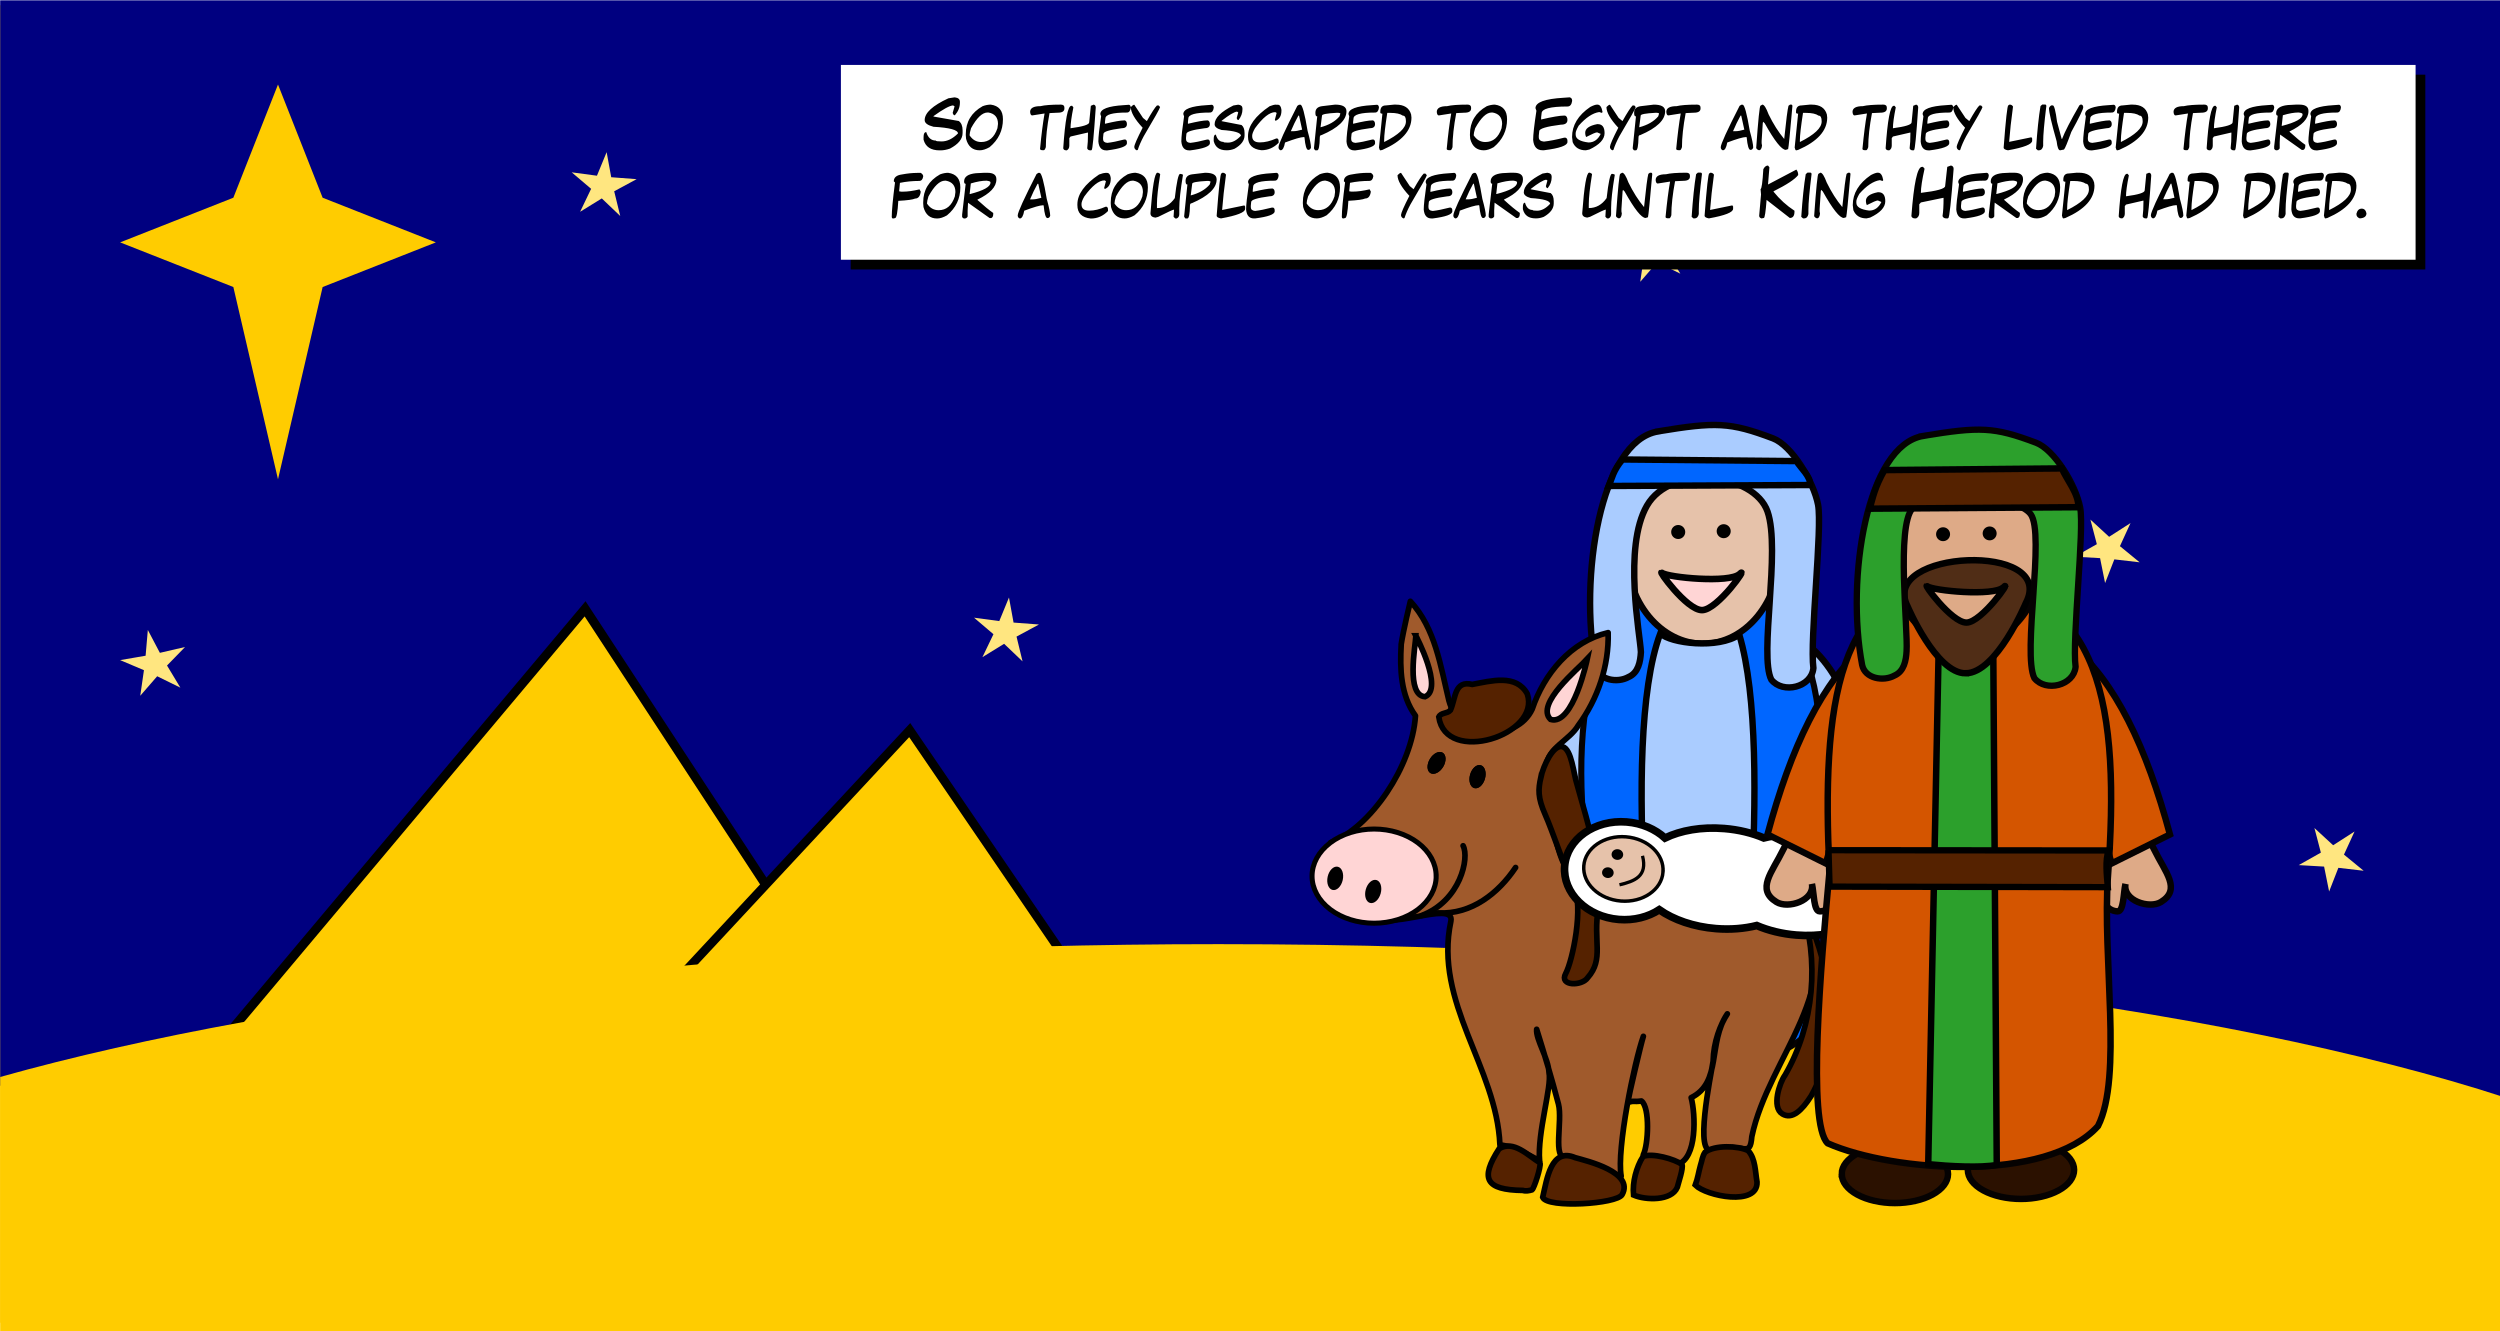 <svg width="1540" height="820" viewBox="0 0 1540 820" xmlns="http://www.w3.org/2000/svg" xmlns:xlink="http://www.w3.org/1999/xlink"><title>story35</title><defs><path id="b" d="M518 40h970v120H518z"/><filter x="-50%" y="-50%" width="200%" height="200%" filterUnits="objectBoundingBox" id="a"><feOffset dx="6" dy="6" in="SourceAlpha" result="shadowOffsetOuter1"/><feColorMatrix values="0 0 0 0 0 0 0 0 0 0 0 0 0 0 0 0 0 0 1 0" in="shadowOffsetOuter1"/></filter></defs><g fill="none" fill-rule="evenodd"><path fill="#FC0" d="M.108 3.214h1543.75v817.18H.108z"/><path d="M.11.214v668.65c177.777-38.848 447.908-63.683 750.486-63.683 327.915 0 617.803 29.12 793.237 73.7V.22H.11z" fill="navy"/><path stroke="#000" stroke-width="5.596" fill="#FC0" d="M586.927 721.05l-521.473 5.244L360.42 375.032z"/><path stroke="#000" stroke-width="5.448" fill="#FC0" d="M745.936 721.754L303.1 726.206l257.273-276.463z"/><path d="M750.606 581.596c-302.578 0-572.71 31.907-750.487 81.818L.11 814.797h1543.73V676.272c-175.433-57.264-465.32-94.676-793.236-94.676z" fill="#FC0"/><path fill="#FFE680" d="M382.067 133.063l-11.358-10.835-13.37 8.237 6.79-14.15-11.97-10.164 15.56 2.09 5.97-14.51 2.82 15.44 15.65 1.19-13.82 7.46M1456 536.39l-15.566-1.81-5.697 14.6-3.093-15.364-15.644-.907 13.654-7.69-3.97-15.16 11.53 10.61 13.19-8.47-6.527 14.24 12.123 9.93M96.823 416.57L86.388 428.6l2.28-15.763L74 406.63l15.696-2.704 1.37-15.867 7.42 14.09 15.514-3.6-11.11 11.41 8.22 13.64M1458.705 93.4l-7.184-14.162L1436 82.59l11.25-11.207-7.983-13.726 14.136 7.234 10.585-11.83-2.512 15.68 14.528 6.41-15.69 2.46-1.604 15.8m-876-.65l-15.567-1.8-5.7 14.6-3.093-15.36-15.64-.91 13.66-7.69-3.97-15.15 11.54 10.61 13.19-8.46-6.53 14.25 12.13 9.93m47.16 314.63l-11.36-10.83-13.362 8.24 6.795-14.15L600 380.49l15.558 2.09 5.97-14.52 2.82 15.442L640 384.69l-13.815 7.454M1318 346.382l-15.566-1.805-5.697 14.598-3.093-15.362-15.644-.907 13.654-7.69-3.97-15.157 11.53 10.61 13.19-8.47-6.527 14.24 12.123 9.93M1035.11 168.6l-14.287-7.04-10.435 12.033 2.28-15.762-14.668-6.2 15.696-2.7 1.37-15.86 7.42 14.09 15.514-3.6-11.11 11.41 8.22 13.64M903.705 467.4l-7.184-14.162L881 456.59l11.25-11.207-7.983-13.726 14.136 7.234 10.585-11.83-2.512 15.68 14.528 6.41-15.69 2.46-1.604 15.8"/><path fill="#FC0" d="M143.74 176.807L74 149.303l69.74-27.505 27.504-69.74 27.504 69.74 69.74 27.505-69.74 27.504-27.504 118.454"/><use fill="#000" filter="url(#a)" xlink:href="#b"/><use fill="#FFF" xlink:href="#b"/><path d="M587.773 60h.475c2.04.223 3.06 1.137 3.06 2.742v.545c0 2.742-1.02 5.297-3.06 7.664h-.475c-.316-.08-.627-.53-.93-1.37l1.177-4.09-.95-.56c-2.168.18-6.175 2.37-12.023 6.58v.28l15.557 2.75c1.57 1.14 2.355 3.06 2.355 5.75v1.64c0 3.68-2.59 6.88-7.77 9.6-2.04.73-4.01 1.09-5.89 1.09h-.48c-5.42 0-8.72-2.19-9.9-6.57V84.4c0-2.013.55-3.02 1.65-3.02 1.08 3.47 3.04 5.203 5.89 5.203 0 .365 1.17.546 3.53.546 3.49 0 6.86-1.64 10.12-4.92 0-2.17-5.03-3.54-15.09-4.12-3.61-.93-5.42-2.29-5.42-4.1 0-4.46 4.87-8.93 14.6-13.43l3.53-.55zm22.536 4.447c5 .692 7.5 3.686 7.5 8.983 0 6.937-2.74 12.68-8.23 17.226-2.26 1.29-4.29 1.934-6.07 1.934-4.35 0-7.15-2.344-8.4-7.03l-.18-2.18v-.74c0-7.57 3.45-13.312 10.37-17.226 1.73-.644 3.4-.967 4.99-.967zM597.26 83.38c1.804 2.74 4.19 4.112 7.154 4.112 4.77 0 8.102-2.83 10-8.49l.35-2.672c0-3.984-1.96-6.328-5.886-7.03h-.544c-3.247 0-6.64 3.233-10.18 9.702-.597 1.945-.895 3.404-.895 4.377zm56.127-18.95c1.523 0 2.285.632 2.285 1.898v.475c0 1.746-1.36 2.62-4.078 2.62l-5.08.245c-1.525 8.12-2.287 15.105-2.287 20.953-.41 1.27-.83 1.9-1.263 1.9h-.775c-.88 0-1.39-.24-1.53-.72.85-8.99 1.79-16.29 2.79-21.9l-7.63 1.2c-.72 0-1.14-.71-1.27-2.14 0-2.38 2.12-3.57 6.36-3.57 2.54-.63 6.69-.95 12.46-.95zm20.337.017c.832.223 1.25.79 1.25 1.705v.23c-1.174 17.308-2.006 25.962-2.5 25.962l-.262.246h-.74c-.867 0-1.453-.404-1.757-1.213.33-2.31.49-5.543.49-9.703h-.245L659.45 84.1l-.74.966v4.606c0 1.37-.504 2.344-1.512 2.918h-.49c-.938 0-1.524-.404-1.758-1.213 1.16-17.473 2.83-26.21 5.01-26.21h.492l.755.985c-1.17 5.8-1.758 10.084-1.758 12.85 7.67-1.008 11.51-2.22 11.51-3.64l1-10.194 1.75-.72zm21.62.053c.81.176 1.213.79 1.213 1.846-.255 1.992-1.06 2.988-2.406 2.988-8.83 0-13.25 1.23-13.25 3.69l-.24 2.076v1.142c5.77-1.383 9.71-2.074 11.82-2.074h.48c.81.352 1.22 1.12 1.22 2.303 0 1.69-1.12 2.54-3.37 2.54-7.4.96-11.09 2.12-11.09 3.47l-.23 2.31v.92c0 1.38.88 2.15 2.63 2.3 2.77-.3 6.22-.99 10.37-2.07h.72c.65.25.97.79.97 1.62v.69c0 1.89-4.02 3.35-12.06 4.38h-.72c-2.89 0-4.5-1.84-4.81-5.52 0-2.7.56-7.85 1.69-15.43l-.47-1.39c0-3.11 4.82-4.95 14.45-5.52l3.13-.23zm3.376 0l5.378 8.156 2.357 1.934c2.978-5.297 5.052-8.502 6.224-9.615h1.07l.86.966c-.12.86-3.48 6.86-10.09 18-1.67 3.13-2.88 5.93-3.66 8.41l-.63.25c-1.01-.47-1.51-1.19-1.51-2.16.05-1.25 1.77-5.17 5.15-11.76-4.87-5.23-7.3-9.47-7.3-12.73.9-.96 1.62-1.44 2.14-1.44zm47.724 0c.81.176 1.214.79 1.214 1.846-.257 1.992-1.06 2.988-2.407 2.988-8.83 0-13.25 1.23-13.25 3.69l-.24 2.076v1.142c5.77-1.383 9.71-2.074 11.82-2.074h.48c.81.352 1.22 1.12 1.22 2.303 0 1.69-1.12 2.54-3.37 2.54-7.39.96-11.09 2.12-11.09 3.47l-.23 2.31v.92c0 1.38.88 2.15 2.64 2.3 2.77-.3 6.23-.99 10.37-2.07h.73c.64.25.96.79.96 1.62v.69c0 1.89-4.02 3.35-12.06 4.38h-.72c-2.89 0-4.5-1.84-4.81-5.52 0-2.7.57-7.85 1.69-15.43l-.47-1.39c0-3.11 4.82-4.95 14.45-5.52l3.13-.23zm16.12 0h.37c1.617.2 2.425.984 2.425 2.355v.475c0 2.367-.81 4.57-2.43 6.61h-.37c-.26-.07-.51-.463-.76-1.178l.95-3.533-.74-.48c-1.72.15-4.89 2.04-9.49 5.66v.23l12.27 2.37c1.24.98 1.86 2.63 1.86 4.95v1.4c0 3.17-2.05 5.93-6.14 8.26-1.61.63-3.16.95-4.66.95h-.39c-4.27 0-6.87-1.89-7.81-5.66V85.5c0-1.735.43-2.602 1.3-2.602.85 3 2.41 4.5 4.66 4.5 0 .307.93.46 2.79.46 2.75 0 5.42-1.41 8-4.237 0-1.87-3.97-3.06-11.9-3.55-2.86-.79-4.29-1.97-4.29-3.53 0-3.83 3.84-7.69 11.53-11.56l2.79-.47zm23.432 0h1.036c1.3 0 2.08 1.05 2.336 3.146v.493c0 3.17-1.2 5.27-3.604 6.29l-.42-.5v-.25l1.07-4.12-.845-.48c-3.51 0-7.67 3.31-12.5 9.93-1.15 2-1.73 3.53-1.73 4.59v.24c0 2.58 1.56 3.87 4.67 3.87h.19c3 0 6.32-.8 9.96-2.41h.65c.56.25.84.82.84 1.68v.96c-3 3.07-6.53 4.6-10.59 4.6-5.52-.58-8.28-3.32-8.28-8.23v-.49c0-6.27 4.45-12.4 13.34-18.4 1.68-.65 2.96-.97 3.83-.97zm14.22 0h.843c1.16 0 2.63 5.36 4.41 16.084 1.4 5.063 2.1 8.502 2.1 10.318-.3.96-.86 1.442-1.69 1.442-1.08 0-1.85-2.56-2.32-7.682l-.21-.228h-.21c-1.83.023-5.69 1.142-11.57 3.357-.57 3.2-1.48 4.8-2.74 4.8-.85-.32-1.27-.96-1.27-1.91 0-1.85 3.86-10.33 11.58-25.45l1.05-.72zm-.42 6.715c-1.69 3.047-3.237 6.252-4.643 9.615h1.477c1.43 0 3.258-.322 5.484-.967l-1.898-8.648h-.422zm22.64-6.768c4.65 0 6.977 1.365 6.977 4.096 0 5.402-5.098 10.29-15.293 14.66-.75 0-1.125.48-1.125 1.442-.107 5.296-.634 7.945-1.583 7.945h-1.125c-.305-.07-.604-.47-.897-1.195l2.022-19.723h-.23c-.596 0-.895-.727-.895-2.18 0-2.355 1.353-3.715 4.06-4.078l8.086-.967zm-9 13.957c5.143-1.347 9.045-3.59 11.705-6.732l.44-1.46v-.474l-1.12-.246h-1.12c-5.99.328-8.98.89-8.98 1.688l-.91 7.224zM848.21 64.5c.808.176 1.212.79 1.212 1.846-.258 1.992-1.06 2.988-2.408 2.988-8.836 0-13.254 1.23-13.254 3.69l-.246 2.076v1.142c5.765-1.383 9.703-2.074 11.812-2.074h.475c.81.352 1.22 1.12 1.22 2.303 0 1.69-1.12 2.54-3.37 2.54-7.39.96-11.09 2.12-11.09 3.47l-.23 2.31v.92c0 1.38.88 2.15 2.64 2.3 2.77-.3 6.23-.99 10.37-2.07h.72c.65.25.97.79.97 1.62v.69c0 1.89-4.02 3.35-12.06 4.38h-.72c-2.89 0-4.5-1.84-4.81-5.52 0-2.7.56-7.85 1.69-15.43l-.47-1.39c0-3.11 4.82-4.95 14.45-5.52l3.13-.23zm10.6-.053h1.07c5.098 0 8.222 2.022 9.37 6.065l.21 1.933c0 8.05-5.964 14.684-17.894 19.9l-1.054.245h-.23c-.315 0-.596-.57-.843-1.705l2.12-20.865c-.86 0-1.29-.24-1.29-.72v-.493c0-2.578 1.13-3.868 3.41-3.868l5.11-.5zm-4.255 5.098c-1.278 8.297-1.916 13.875-1.916 16.734v1.21c8.94-4.47 13.41-8.67 13.41-12.62v-.23c0-2.28-.64-3.41-1.92-3.41-1.58-1.13-4.14-1.69-7.67-1.69h-1.92zm49.36-5.115c1.522 0 2.284.632 2.284 1.898v.475c0 1.746-1.36 2.62-4.08 2.62l-5.08.245c-1.53 8.12-2.29 15.105-2.29 20.953-.41 1.27-.83 1.9-1.27 1.9h-.78c-.88 0-1.39-.24-1.53-.72.85-8.99 1.78-16.29 2.79-21.9l-7.63 1.2c-.72 0-1.14-.71-1.27-2.14 0-2.38 2.12-3.57 6.36-3.57 2.54-.63 6.7-.95 12.46-.95zm16.927.017c5.004.692 7.506 3.686 7.506 8.983 0 6.937-2.743 12.68-8.227 17.226-2.26 1.29-4.28 1.934-6.06 1.934-4.35 0-7.15-2.344-8.4-7.03l-.17-2.18v-.74c0-7.57 3.46-13.312 10.37-17.226 1.74-.644 3.4-.967 4.99-.967zM907.8 83.38c1.805 2.74 4.19 4.112 7.155 4.112 4.77 0 8.104-2.83 10.002-8.49l.352-2.672c0-3.984-1.97-6.328-5.89-7.03h-.55c-3.25 0-6.64 3.233-10.18 9.702-.6 1.945-.9 3.404-.9 4.377zM967.005 60c.96.2 1.44.914 1.44 2.145-.315 2.308-1.282 3.462-2.9 3.462-10.616 0-15.925 1.424-15.925 4.272l-.282 2.4v1.33c6.914-1.61 11.642-2.41 14.185-2.41h.58c.96.39 1.442 1.29 1.442 2.67 0 1.96-1.348 2.93-4.043 2.93-8.883 1.11-13.324 2.45-13.324 4.01l-.282 2.67v1.07c0 1.6 1.06 2.49 3.182 2.67 3.317-.35 7.465-1.16 12.445-2.41h.862c.773.29 1.16.92 1.16 1.88v.79c0 2.19-4.822 3.88-14.467 5.08h-.88c-3.48 0-5.407-2.14-5.782-6.42 0-3.14.674-9.11 2.02-17.9l-.58-1.6c0-3.62 5.796-5.76 17.386-6.42l3.762-.27zm16.857 4.447h.177c1.56 0 2.6 1.524 3.13 4.57l-.37.475h-.18l-1.48-.474c-4.03.597-8.26 3.404-12.68 8.42-1.23 2.18-1.85 3.703-1.85 4.57v.967c0 2.566 2.63 4.166 7.91 4.798 3.3 0 5.81-1.763 7.52-5.29l-2.2-.95c-.82 0-3.09.96-6.8 2.883-.37-.82-.55-1.623-.55-2.408v-.246c0-2.555 2.45-4.32 7.34-5.29h.37c2.81 0 4.22 1.844 4.22 5.536 0 3.808-3.12 7.178-9.37 10.107l-2.2.475c-3.98 0-6.67-1.682-8.09-5.045l-.37-3.13c0-7.265 3.73-13.44 11.2-18.526 1.88-.97 3.3-1.45 4.23-1.45zm7.86.053l5.378 8.156 2.355 1.934c2.977-5.297 5.05-8.502 6.223-9.615h1.072l.86.966c-.116.86-3.48 6.86-10.088 18-1.665 3.13-2.883 5.93-3.657 8.41l-.633.25c-1.007-.47-1.51-1.19-1.51-2.16.057-1.25 1.774-5.17 5.15-11.76-4.864-5.23-7.296-9.47-7.296-12.73.903-.96 1.617-1.44 2.145-1.44zm27.034-.053c4.652 0 6.978 1.365 6.978 4.096 0 5.402-5.097 10.29-15.293 14.66-.75 0-1.12.48-1.12 1.442-.1 5.296-.63 7.945-1.58 7.945h-1.12c-.3-.07-.6-.47-.89-1.195l2.02-19.723h-.23c-.59 0-.89-.727-.89-2.18 0-2.355 1.36-3.715 4.06-4.078l8.09-.967zm-9 13.957c5.144-1.347 9.047-3.59 11.707-6.732l.44-1.46v-.474l-1.125-.246h-1.125c-5.988.328-8.982.89-8.982 1.688l-.91 7.224zm35.49-13.974c1.524 0 2.285.632 2.285 1.898v.475c0 1.746-1.36 2.62-4.08 2.62l-5.08.245c-1.52 8.12-2.28 15.105-2.28 20.953-.41 1.27-.83 1.9-1.26 1.9h-.77c-.88 0-1.39-.24-1.53-.72.86-8.99 1.79-16.29 2.8-21.9l-7.63 1.2c-.71 0-1.13-.71-1.26-2.14 0-2.38 2.12-3.57 6.37-3.57 2.55-.63 6.7-.95 12.47-.95zm27.352.07h.843c1.16 0 2.63 5.36 4.42 16.084 1.41 5.063 2.11 8.502 2.11 10.318-.29.96-.85 1.442-1.69 1.442-1.07 0-1.85-2.56-2.32-7.682l-.21-.228h-.21c-1.83.023-5.68 1.142-11.56 3.357-.56 3.2-1.47 4.8-2.74 4.8-.84-.32-1.26-.96-1.26-1.91 0-1.85 3.86-10.33 11.59-25.45l1.06-.72zm-.422 6.715c-1.688 3.047-3.235 6.252-4.64 9.615h1.476c1.43 0 3.258-.322 5.484-.967l-1.898-8.648h-.422zm13.447-6.768c1.068 0 2.345 2.004 3.833 6.012 2.883 5.9 6.088 10.95 9.615 15.15 1.19-11.57 2.07-18.38 2.64-20.45l.97-.72h.72c.48 0 .72.32.72.96-1.44 16.52-2.32 25.34-2.63 26.45l-1.44.47c-2.56 0-6.89-5.45-12.97-16.35l-.96-.97-.24.72-.72 11.07v1.44l.25 1.44c-.21 1.92-.85 2.88-1.91 2.88-.98-.35-1.54-.83-1.69-1.44 1.24-17.32 2.11-25.98 2.64-25.98l1.21-.72zm29.286 0h1.07c5.09 0 8.22 2.022 9.37 6.065l.21 1.933c0 8.05-5.97 14.684-17.9 19.9l-1.06.245h-.23c-.32 0-.6-.57-.85-1.705l2.12-20.865c-.86 0-1.29-.24-1.29-.72v-.493c0-2.578 1.14-3.868 3.41-3.868l5.11-.5zm-4.26 5.098c-1.28 8.297-1.92 13.875-1.92 16.734v1.21c8.94-4.47 13.41-8.67 13.41-12.62v-.23c0-2.28-.64-3.41-1.92-3.41-1.58-1.13-4.14-1.69-7.67-1.69h-1.92zm49.36-5.115c1.52 0 2.28.632 2.28 1.898v.475c0 1.746-1.36 2.62-4.08 2.62l-5.08.245c-1.53 8.12-2.29 15.105-2.29 20.953-.41 1.27-.84 1.9-1.27 1.9h-.78c-.88 0-1.39-.24-1.53-.72.85-8.99 1.79-16.29 2.79-21.9l-7.63 1.2c-.72 0-1.14-.71-1.27-2.14 0-2.38 2.12-3.57 6.36-3.57 2.54-.63 6.7-.95 12.46-.95zm20.34.017c.83.223 1.25.79 1.25 1.705v.23c-1.17 17.308-2.01 25.962-2.5 25.962l-.27.246h-.74c-.87 0-1.46-.404-1.76-1.213.32-2.31.49-5.543.49-9.703h-.25l-10.51 2.426-.74.966v4.606c0 1.37-.51 2.344-1.51 2.918h-.5c-.94 0-1.53-.404-1.76-1.213 1.16-17.473 2.83-26.21 5.01-26.21h.49l.75.985c-1.18 5.8-1.76 10.084-1.76 12.85 7.67-1.008 11.51-2.22 11.51-3.64l1-10.194 1.76-.72zm21.62.053c.81.176 1.21.79 1.21 1.846-.26 1.992-1.06 2.988-2.41 2.988-8.84 0-13.26 1.23-13.26 3.69l-.25 2.076v1.142c5.76-1.383 9.7-2.074 11.81-2.074h.47c.81.352 1.21 1.12 1.21 2.303 0 1.69-1.13 2.54-3.38 2.54-7.4.96-11.09 2.12-11.09 3.47l-.23 2.31v.92c0 1.38.88 2.15 2.64 2.3 2.76-.3 6.22-.99 10.37-2.07h.72c.64.25.96.79.96 1.62v.69c0 1.89-4.02 3.35-12.06 4.38h-.72c-2.9 0-4.5-1.84-4.82-5.52 0-2.7.56-7.85 1.69-15.43l-.48-1.39c0-3.11 4.81-4.95 14.45-5.52l3.13-.23zm3.37 0l5.38 8.156 2.35 1.934c2.97-5.297 5.05-8.502 6.22-9.615h1.07l.86.966c-.12.86-3.48 6.86-10.09 18-1.67 3.13-2.88 5.93-3.66 8.41l-.63.25c-1.01-.47-1.51-1.19-1.51-2.16.05-1.25 1.77-5.17 5.15-11.76-4.87-5.23-7.3-9.47-7.3-12.73.9-.96 1.62-1.44 2.14-1.44zm32.53-.053h.24c.76 0 1.4.393 1.91 1.178-1.12 8.11-1.91 15.363-2.39 21.762l13.71-2.83.47.703v1.424c0 2.156-4.97 4.125-14.91 5.906-1.77-.317-2.66-.867-2.66-1.653 1.31-17.343 2.27-26.015 2.88-26.015l.72-.475zm20.19-.07h1.65c.55 0 .82.322.82.967-1.29 10.523-1.94 17.824-1.94 21.902v2.672c-.36 1.78-1.28 2.672-2.74 2.672h-.55l-1.11-.967c.74-11.04 1.66-19.8 2.76-26.28l1.09-.966zm23.55.07h.7c.63.258.95.82.95 1.688 0 1.172-2.45 6.222-7.35 15.152-2.4 6.692-3.9 10.3-4.5 10.828l-2.36.475c-1.03 0-1.75-1.846-2.15-5.537-3.15-11.12-4.73-17.936-4.73-20.444.26-.73.73-1.29 1.42-1.69h.95c.85 0 1.72 3.37 2.6 10.1L1270 85.6h.23c1.64-4.34 5.19-11.23 10.65-20.69l.724-.48zm20.44.053c.81.176 1.21.79 1.21 1.846-.26 1.992-1.06 2.988-2.41 2.988-8.84 0-13.26 1.23-13.26 3.69l-.25 2.076v1.142c5.76-1.383 9.7-2.074 11.81-2.074h.47c.81.352 1.21 1.12 1.21 2.303 0 1.69-1.13 2.54-3.38 2.54-7.4.96-11.09 2.12-11.09 3.47l-.23 2.31v.92c0 1.38.88 2.15 2.64 2.3 2.76-.3 6.22-.99 10.37-2.07h.72c.64.25.96.79.96 1.62v.69c0 1.89-4.02 3.35-12.06 4.38h-.72c-2.9 0-4.5-1.84-4.82-5.52 0-2.7.56-7.85 1.68-15.43l-.47-1.39c0-3.11 4.81-4.95 14.45-5.52l3.12-.23zm10.6-.053h1.07c5.1 0 8.22 2.022 9.37 6.065l.21 1.933c0 8.05-5.97 14.684-17.9 19.9l-1.06.245h-.23c-.32 0-.6-.57-.85-1.705l2.12-20.865c-.86 0-1.29-.24-1.29-.72v-.493c0-2.578 1.13-3.868 3.41-3.868l5.11-.5zm-4.26 5.098c-1.28 8.297-1.92 13.875-1.92 16.734v1.21c8.94-4.47 13.41-8.67 13.41-12.62v-.23c0-2.28-.64-3.41-1.92-3.41-1.59-1.13-4.14-1.69-7.67-1.69h-1.92zm49.36-5.115c1.52 0 2.28.632 2.28 1.898v.475c0 1.746-1.36 2.62-4.08 2.62l-5.08.245c-1.52 8.12-2.28 15.105-2.28 20.953-.41 1.27-.83 1.9-1.27 1.9h-.78c-.88 0-1.39-.24-1.53-.72.85-8.99 1.79-16.29 2.79-21.9l-7.63 1.2c-.72 0-1.14-.71-1.27-2.14 0-2.38 2.12-3.57 6.36-3.57 2.54-.63 6.7-.95 12.46-.95zm20.33.017c.83.223 1.25.79 1.25 1.705v.23c-1.18 17.308-2.01 25.962-2.5 25.962l-.27.246h-.74c-.87 0-1.45-.404-1.76-1.213.33-2.31.49-5.543.49-9.703h-.25l-10.5 2.426-.74.966v4.606c0 1.37-.51 2.344-1.51 2.918h-.5c-.94 0-1.52-.404-1.76-1.213 1.16-17.473 2.83-26.21 5.01-26.21h.49l.75.985c-1.17 5.8-1.76 10.084-1.76 12.85 7.67-1.008 11.51-2.22 11.51-3.64l1-10.194 1.76-.72zm21.62.053c.81.176 1.21.79 1.21 1.846-.26 1.992-1.06 2.988-2.41 2.988-8.83 0-13.25 1.23-13.25 3.69L1385 75.1v1.142c5.766-1.383 9.703-2.074 11.81-2.074h.475c.81.352 1.214 1.12 1.214 2.303 0 1.69-1.13 2.54-3.38 2.54-7.4.96-11.09 2.12-11.09 3.47l-.23 2.31v.92c0 1.38.88 2.15 2.63 2.3 2.76-.3 6.22-.99 10.37-2.07h.72c.64.25.97.79.97 1.62v.69c0 1.89-4.02 3.35-12.06 4.38h-.72c-2.89 0-4.5-1.84-4.81-5.52 0-2.7.56-7.85 1.69-15.43l-.48-1.39c0-3.11 4.81-4.95 14.45-5.52l3.13-.23zm14.31-.053h2.42c3.71 0 5.57 1.295 5.57 3.885v.246c0 4.535-3.88 8.66-11.64 12.375v.23c3.88 3.56 7.11 6.233 9.7 8.014v.72c0 1.255-.41 2.063-1.22 2.427h-.97l-13.33-9.457-.25 4.85v3.64c-.41.81-1.06 1.213-1.94 1.213-.65 0-1.13-.322-1.46-.967v-1.46l2.18-18.93c-.65 0-.97-.48-.97-1.442 0-2.91 2.42-4.61 7.26-5.09l4.6-.24zm-8.48 13.096h.24c8.39-2.156 12.59-4.5 12.59-7.03v-.247c0-.446-.81-.768-2.43-.967-2.68 0-5.91.56-9.69 1.7l-.72 6.54zM1440.8 64.5c.806.176 1.21.79 1.21 1.846-.257 1.992-1.06 2.988-2.407 2.988-8.84 0-13.257 1.23-13.257 3.69l-.24 2.076v1.142c5.766-1.383 9.704-2.074 11.813-2.074h.47c.8.352 1.21 1.12 1.21 2.303 0 1.69-1.13 2.54-3.38 2.54-7.4.96-11.09 2.12-11.09 3.47l-.23 2.31v.92c0 1.38.88 2.15 2.63 2.3 2.76-.3 6.22-.99 10.37-2.07h.72c.64.25.96.79.96 1.62v.69c0 1.89-4.02 3.35-12.06 4.38h-.72c-2.9 0-4.5-1.84-4.82-5.52 0-2.7.56-7.85 1.68-15.43l-.47-1.39c0-3.11 4.81-4.95 14.45-5.52l3.13-.23zm-875.885 42h2.27c1.01.633 1.51 1.342 1.51 2.127-.27 1.887-1.104 2.83-2.51 2.83-4.043 0-7.987.393-11.83 1.178l-.493 5.203 1.246.228h1.002c2.975 0 6.414-.474 10.32-1.423l.753 1.423c-.375 2.836-1.547 4.254-3.516 4.254-1.22.62-4.66 1.09-10.32 1.407-.4 7.09-1.073 10.634-2.02 10.634l-1.004.23h-.248c-.42 0-.678-.31-.76-.95 0-3.85.67-10.93 2.005-21.23l-.74-.72c0-2.38 1.675-3.79 5.026-4.23 3.363-.63 6.462-.95 9.3-.95zm19.147-.053c5.002.692 7.503 3.686 7.503 8.983 0 6.937-2.74 12.68-8.227 17.226-2.264 1.29-4.285 1.934-6.07 1.934-4.344 0-7.145-2.344-8.4-7.03l-.174-2.18v-.74c0-7.57 3.453-13.312 10.37-17.226 1.732-.644 3.4-.967 4.99-.967zm-13.04 18.933c1.804 2.74 4.19 4.11 7.154 4.11 4.77 0 8.11-2.83 10.007-8.49l.35-2.67c0-3.99-1.96-6.33-5.885-7.03h-.546c-3.247 0-6.64 3.23-10.18 9.7-.6 1.94-.896 3.4-.896 4.373zm34.752-18.94h2.42c3.712 0 5.57 1.296 5.57 3.886v.246c0 4.535-3.88 8.66-11.637 12.375v.23c3.88 3.56 7.11 6.233 9.7 8.014v.72c0 1.26-.408 2.07-1.217 2.43h-.97l-13.327-9.45-.25 4.85v3.64c-.41.81-1.055 1.22-1.93 1.22-.65 0-1.13-.32-1.46-.97v-1.46l2.18-18.93c-.65 0-.97-.48-.97-1.44 0-2.92 2.42-4.61 7.26-5.1l4.604-.24zm-8.48 13.097h.244c8.39-2.156 12.587-4.5 12.587-7.03v-.247c0-.445-.81-.767-2.42-.966-2.68 0-5.91.567-9.685 1.704l-.72 6.54zm42.26-13.043h.84c1.16 0 2.63 5.36 4.414 16.083 1.406 5.065 2.11 8.504 2.11 10.32-.294.96-.856 1.443-1.69 1.443-1.08 0-1.85-2.56-2.32-7.68l-.21-.226h-.21c-1.83.023-5.684 1.142-11.57 3.357-.56 3.2-1.475 4.8-2.74 4.8-.84-.32-1.26-.96-1.26-1.91 0-1.85 3.86-10.33 11.583-25.45l1.06-.72zm-.42 6.714c-1.69 3.047-3.238 6.252-4.64 9.615h1.5c1.43 0 3.256-.323 5.482-.968l-1.898-8.65h-.423zm41.71-6.715h1.036c1.3 0 2.08 1.05 2.34 3.145v.494c0 3.174-1.2 5.272-3.603 6.292l-.43-.493v-.24l1.073-4.11-.84-.47c-3.504 0-7.67 3.31-12.5 9.93-1.15 2.01-1.72 3.54-1.72 4.59v.25c0 2.58 1.56 3.87 4.68 3.87h.19c3 0 6.324-.8 9.97-2.4h.65c.56.26.84.82.84 1.69v.96c-3 3.07-6.525 4.61-10.58 4.61-5.52-.57-8.28-3.31-8.28-8.22v-.49c0-6.27 4.45-12.4 13.34-18.4 1.69-.64 2.97-.96 3.836-.96zm18.74-.054c5.002.69 7.504 3.68 7.504 8.98 0 6.93-2.74 12.68-8.23 17.22-2.26 1.29-4.28 1.93-6.063 1.93-4.343 0-7.15-2.35-8.4-7.03l-.173-2.18v-.74c0-7.57 3.46-13.32 10.37-17.23 1.74-.65 3.4-.97 4.997-.97zm-13.04 18.93c1.802 2.74 4.19 4.11 7.15 4.11 4.77 0 8.1-2.83 10-8.49l.35-2.67c0-3.99-1.964-6.33-5.89-7.03h-.545c-3.25 0-6.64 3.23-10.18 9.7-.6 1.94-.9 3.4-.9 4.38zm26.892-18.94c.75.3 1.163.62 1.245.95-1.33 8.35-2 14.42-2 18.21v2.6c4.47 0 8.14-2.06 11-6.16 1.13-9.94 2.21-14.91 3.25-14.91h.27c1 .1 1.49.34 1.49.72-1.5 9.04-2.25 15.82-2.25 20.34v3.77c0 1.24-.5 2.11-1.51 2.6h-1l-.98-.95v-.48l.25-4.01c-.59 0-3.85 1.49-9.75 4.48l-1.75.47c-2.01-.26-3.01-1.13-3.01-2.6v-.23c1.22-16.56 2.64-24.84 4.26-24.84h.51zm29.04 0c4.65 0 6.974 1.36 6.974 4.09 0 5.4-5.097 10.29-15.293 14.66-.75 0-1.13.48-1.13 1.44-.105 5.29-.633 7.94-1.58 7.94h-1.126c-.31-.07-.6-.47-.9-1.2l2.02-19.72h-.23c-.59 0-.89-.73-.89-2.18 0-2.36 1.36-3.72 4.06-4.08l8.09-.97zm-9 13.95c5.14-1.35 9.043-3.59 11.703-6.73l.44-1.46v-.48l-1.12-.25h-1.12c-5.99.33-8.98.89-8.98 1.69l-.92 7.22zm19.58-13.96h.244c.76 0 1.4.39 1.916 1.18-1.11 8.11-1.91 15.36-2.39 21.76l13.71-2.83.475.7v1.42c0 2.15-4.97 4.12-14.9 5.9-1.77-.32-2.65-.87-2.65-1.66 1.32-17.35 2.28-26.02 2.89-26.02l.72-.48zm33.343.05c.81.17 1.22.79 1.22 1.84-.26 1.99-1.06 2.99-2.41 2.99-8.84 0-13.26 1.23-13.26 3.69l-.25 2.07v1.14c5.76-1.38 9.7-2.08 11.81-2.08h.48c.81.35 1.21 1.12 1.21 2.3 0 1.69-1.13 2.53-3.38 2.53-7.39.96-11.09 2.12-11.09 3.46l-.23 2.3v.92c0 1.39.88 2.15 2.64 2.31 2.76-.31 6.22-1 10.37-2.08h.72c.65.25.97.79.97 1.62v.69c0 1.89-4.02 3.35-12.06 4.38h-.72c-2.9 0-4.5-1.84-4.82-5.52 0-2.71.56-7.85 1.69-15.43l-.48-1.39c0-3.12 4.82-4.96 14.45-5.52l3.13-.23zm31.54-.06c5 .69 7.5 3.69 7.5 8.98 0 6.93-2.74 12.68-8.23 17.22-2.27 1.29-4.29 1.93-6.07 1.93-4.35 0-7.15-2.34-8.4-7.03l-.18-2.18v-.74c0-7.57 3.46-13.31 10.37-17.23 1.74-.64 3.4-.97 4.99-.97zm-13.04 18.94c1.8 2.74 4.19 4.11 7.15 4.11 4.77 0 8.1-2.83 10-8.49l.35-2.67c0-3.99-1.96-6.33-5.89-7.03h-.55c-3.25 0-6.64 3.23-10.18 9.7-.6 1.94-.9 3.4-.9 4.38zm37.28-18.87h2.26c1.01.63 1.51 1.34 1.51 2.13-.27 1.88-1.11 2.83-2.52 2.83-4.05 0-7.99.39-11.83 1.18l-.49 5.2 1.25.22h1c2.97 0 6.41-.48 10.32-1.42l.75 1.42c-.38 2.83-1.55 4.25-3.52 4.25-1.22.62-4.66 1.09-10.32 1.41-.4 7.09-1.07 10.63-2.02 10.63l-1 .23h-.25c-.43 0-.68-.31-.76-.95 0-3.85.66-10.93 2-21.23l-.74-.72c0-2.38 1.67-3.79 5.02-4.23 3.37-.63 6.46-.95 9.3-.95zm20.86 0l5.38 8.15 2.35 1.93c2.97-5.3 5.05-8.5 6.22-9.61h1.07l.86.96c-.12.86-3.48 6.86-10.09 18-1.67 3.13-2.88 5.93-3.66 8.41l-.64.25c-1.01-.47-1.51-1.19-1.51-2.16.06-1.25 1.77-5.17 5.15-11.76-4.86-5.23-7.3-9.47-7.3-12.73.9-.96 1.61-1.44 2.14-1.44zm32.78 0c.8.17 1.21.79 1.21 1.84-.25 1.99-1.06 2.98-2.4 2.98-8.83 0-13.25 1.23-13.25 3.69l-.24 2.08v1.14c5.76-1.38 9.7-2.07 11.81-2.07h.47c.81.35 1.21 1.12 1.21 2.3 0 1.69-1.13 2.54-3.38 2.54-7.39.96-11.09 2.12-11.09 3.47l-.23 2.3v.91c0 1.38.88 2.15 2.64 2.3 2.76-.31 6.22-1 10.37-2.08h.72c.64.25.96.79.96 1.62v.69c0 1.89-4.02 3.35-12.06 4.38h-.72c-2.9 0-4.5-1.84-4.82-5.52 0-2.7.56-7.85 1.68-15.43l-.48-1.39c0-3.11 4.81-4.95 14.45-5.52l3.13-.23zm12.07 0h.84c1.16 0 2.63 5.36 4.41 16.08 1.4 5.06 2.11 8.5 2.11 10.32-.3.96-.86 1.44-1.69 1.44-1.08 0-1.85-2.56-2.32-7.68l-.21-.23h-.21c-1.83.02-5.69 1.14-11.57 3.35-.57 3.2-1.48 4.8-2.74 4.8-.84-.32-1.26-.96-1.26-1.91 0-1.85 3.86-10.33 11.59-25.45l1.06-.72zm-.42 6.71c-1.69 3.04-3.24 6.25-4.64 9.61h1.47c1.43 0 3.26-.32 5.48-.97l-1.89-8.64h-.43zm22.67-6.77h2.42c3.71 0 5.57 1.29 5.57 3.88v.24c0 4.53-3.88 8.66-11.64 12.37v.23c3.87 3.56 7.11 6.23 9.7 8.01v.72c0 1.25-.41 2.06-1.22 2.43H934l-13.33-9.46-.25 4.85v3.64c-.41.81-1.053 1.21-1.932 1.21-.64 0-1.13-.32-1.46-.97v-1.46l2.18-18.93c-.64 0-.963-.48-.963-1.44 0-2.91 2.42-4.61 7.26-5.09l4.602-.24zm-8.47 13.09h.24c8.4-2.16 12.59-4.5 12.59-7.03v-.25c0-.45-.81-.77-2.42-.97-2.68 0-5.91.56-9.68 1.7l-.72 6.54zm31.36-13.05h.37c1.61.2 2.42.98 2.42 2.35v.47c0 2.37-.81 4.57-2.43 6.61h-.37c-.26-.07-.51-.46-.76-1.18l.95-3.53-.74-.48c-1.73.15-4.89 2.04-9.5 5.66v.23l12.27 2.37c1.24.98 1.86 2.63 1.86 4.95v1.4c0 3.17-2.05 5.93-6.14 8.26-1.61.63-3.16.95-4.66.95h-.39c-4.27 0-6.87-1.89-7.81-5.66v-1.42c0-1.74.43-2.6 1.3-2.6.85 3 2.41 4.5 4.66 4.5 0 .3.93.46 2.79.46 2.75 0 5.42-1.41 8-4.24 0-1.87-3.97-3.06-11.9-3.55-2.86-.79-4.29-1.97-4.29-3.53 0-3.83 3.84-7.69 11.53-11.57l2.79-.47zm26.42-.05c.75.3 1.16.62 1.24.95-1.34 8.35-2 14.42-2 18.21v2.6c4.47 0 8.14-2.06 11-6.16 1.12-9.94 2.21-14.91 3.25-14.91h.26c.99.1 1.49.34 1.49.72-1.5 9.04-2.25 15.82-2.25 20.34v3.77c0 1.24-.51 2.11-1.51 2.6h-1l-.99-.95v-.48l.24-4.01c-.6 0-3.85 1.49-9.76 4.48l-1.76.47c-2.01-.26-3.01-1.13-3.01-2.6v-.23c1.22-16.56 2.64-24.84 4.26-24.84h.51zm19.84 0c1.06 0 2.34 2 3.83 6.01 2.88 5.9 6.08 10.95 9.61 15.15 1.18-11.57 2.06-18.38 2.64-20.45l.96-.72h.73c.48 0 .72.32.72.96-1.44 16.52-2.32 25.34-2.63 26.45l-1.44.47c-2.57 0-6.89-5.45-12.97-16.35l-.97-.97-.25.72-.72 11.07v1.44l.24 1.44c-.21 1.92-.85 2.88-1.92 2.88-.99-.35-1.55-.83-1.69-1.44 1.23-17.32 2.11-25.98 2.64-25.98l1.21-.72zm39.43-.02c1.52 0 2.28.63 2.28 1.9v.47c0 1.75-1.36 2.62-4.08 2.62l-5.08.24c-1.53 8.12-2.29 15.1-2.29 20.95-.41 1.27-.83 1.9-1.27 1.9h-.78c-.87 0-1.38-.24-1.53-.72.86-8.99 1.79-16.29 2.8-21.9l-7.63 1.2c-.71 0-1.13-.71-1.26-2.14 0-2.38 2.12-3.57 6.37-3.57 2.54-.63 6.7-.95 12.46-.95zm7.2-.05h1.65c.55 0 .82.32.82.96-1.29 10.52-1.93 17.82-1.93 21.9v2.67c-.37 1.78-1.28 2.67-2.75 2.67h-.55l-1.11-.97c.74-11.04 1.66-19.8 2.76-26.28l1.09-.97zm7.73.07h.24c.76 0 1.4.39 1.91 1.17-1.12 8.11-1.91 15.36-2.39 21.76l13.71-2.83.47.7v1.42c0 2.15-4.97 4.12-14.91 5.9-1.77-.32-2.66-.87-2.66-1.66 1.31-17.34 2.27-26.02 2.88-26.02l.72-.48zm35.45-4.45l.86 1.1-.86 10.6 17.45-9.19c.76.89 1.14 2 1.14 3.34-1.97 2.62-7.03 5.96-15.17 10.02v.28c3.76 4.66 8.05 8.56 12.88 11.7v.55c0 2.6-.96 3.91-2.87 3.91l-14.31-11.14c-.56 7.43-1.13 11.15-1.71 11.15l-1.44.28c-.95-.31-1.42-.86-1.42-1.67l1.14-13.1-.28-3.34c.64 0 1.21-4.08 1.7-12.25.78-1.49 1.74-2.23 2.86-2.23zm24.34 4.37h1.65c.55 0 .83.32.83.97-1.29 10.52-1.94 17.82-1.94 21.9v2.67c-.37 1.78-1.28 2.67-2.74 2.67h-.55l-1.11-.97c.74-11.04 1.66-19.8 2.76-26.28l1.09-.97zm7.98.07c1.06 0 2.34 2 3.83 6.01 2.88 5.9 6.09 10.95 9.61 15.15 1.18-11.57 2.06-18.38 2.63-20.45l.96-.72h.72c.48 0 .72.32.72.96-1.44 16.52-2.32 25.34-2.64 26.45l-1.44.47c-2.57 0-6.9-5.45-12.98-16.35l-.97-.97-.25.72-.72 11.07v1.44l.24 1.44c-.21 1.92-.85 2.88-1.92 2.88-.98-.36-1.55-.84-1.69-1.45 1.23-17.32 2.11-25.98 2.64-25.98l1.21-.72zm35.35 0h.17c1.56 0 2.6 1.52 3.13 4.57l-.37.48h-.18l-1.48-.48c-4.03.59-8.26 3.4-12.68 8.42-1.23 2.18-1.84 3.7-1.84 4.57v.96c0 2.56 2.63 4.16 7.91 4.8 3.3 0 5.81-1.77 7.52-5.29l-2.19-.95c-.82 0-3.09.96-6.8 2.88-.37-.82-.55-1.63-.55-2.41v-.25c0-2.56 2.45-4.32 7.34-5.29h.37c2.81 0 4.22 1.84 4.22 5.54 0 3.8-3.12 7.17-9.37 10.1l-2.2.48c-3.97 0-6.67-1.68-8.09-5.05l-.37-3.13c0-7.26 3.73-13.44 11.2-18.53 1.88-.97 3.3-1.45 4.23-1.45zm45.04-4.45c1.07.26 1.61.91 1.61 1.97v.28c-1.51 20.04-2.6 30.06-3.25 30.06l-.32.28h-.99c-1.13 0-1.88-.47-2.27-1.41.43-2.67.65-6.42.65-11.24h-.33l-13.64 2.82-.99 1.13v5.33c0 1.59-.65 2.72-1.95 3.38h-.65c-1.21 0-1.96-.47-2.27-1.41 1.51-20.23 3.68-30.34 6.51-30.34h.65l.97 1.12c-1.51 6.72-2.27 11.68-2.27 14.89 9.96-1.17 14.94-2.58 14.94-4.22l1.3-11.8 2.28-.84zm22.07 4.5c.81.17 1.21.79 1.21 1.84-.25 1.99-1.06 2.99-2.4 2.99-8.84 0-13.26 1.23-13.26 3.69l-.24 2.07v1.14c5.76-1.39 9.7-2.08 11.81-2.08h.48c.81.35 1.21 1.12 1.21 2.3 0 1.69-1.13 2.54-3.38 2.54-7.39.96-11.09 2.12-11.09 3.47l-.23 2.3v.913c0 1.38.88 2.15 2.63 2.3 2.76-.3 6.22-.994 10.37-2.07h.72c.64.25.96.79.96 1.62v.69c0 1.886-4.02 3.345-12.06 4.376h-.72c-2.9 0-4.5-1.84-4.82-5.52 0-2.7.56-7.85 1.69-15.43l-.48-1.39c0-3.11 4.81-4.95 14.45-5.52l3.12-.23zm14.31-.05h2.42c3.72 0 5.57 1.29 5.57 3.88v.24c0 4.53-3.88 8.66-11.64 12.37v.23c3.88 3.56 7.12 6.23 9.71 8.01v.72c0 1.25-.41 2.06-1.22 2.43h-.97l-13.33-9.46-.25 4.85v3.64c-.41.81-1.06 1.21-1.93 1.21-.65 0-1.13-.32-1.46-.96v-1.46l2.18-18.93c-.65 0-.97-.48-.97-1.45 0-2.91 2.42-4.61 7.26-5.09l4.61-.24zm-8.48 13.09h.24c8.39-2.15 12.58-4.5 12.58-7.03v-.24c0-.45-.81-.77-2.42-.97-2.68 0-5.91.56-9.68 1.7l-.72 6.54zm31.83-13.09c5 .69 7.5 3.68 7.5 8.98 0 6.94-2.75 12.68-8.23 17.23-2.27 1.29-4.29 1.93-6.07 1.93-4.35 0-7.15-2.35-8.4-7.03l-.17-2.18v-.74c0-7.57 3.45-13.31 10.37-17.23 1.73-.65 3.4-.97 4.99-.97zm-13.05 18.93c1.81 2.74 4.19 4.11 7.16 4.11 4.77 0 8.1-2.83 10-8.49l.35-2.67c0-3.99-1.96-6.33-5.89-7.03h-.55c-3.24 0-6.64 3.23-10.18 9.7-.6 1.94-.9 3.4-.9 4.37zm31.05-18.94h1.07c5.1 0 8.22 2.02 9.37 6.06l.21 1.93c0 8.05-5.96 14.68-17.89 19.9l-1.06.24h-.23c-.32 0-.6-.57-.85-1.71l2.13-20.87c-.86 0-1.28-.24-1.28-.72v-.5c0-2.58 1.13-3.87 3.41-3.87l5.11-.49zm-4.26 5.1c-1.28 8.29-1.92 13.87-1.92 16.73v1.21c8.94-4.47 13.41-8.68 13.41-12.62v-.23c0-2.28-.64-3.41-1.92-3.41-1.58-1.13-4.14-1.69-7.66-1.69h-1.92zm48.62-5.1c.83.22 1.25.79 1.25 1.7v.23c-1.17 17.31-2.01 25.96-2.5 25.96l-.27.24h-.74c-.86 0-1.45-.41-1.75-1.22.32-2.31.49-5.54.49-9.7h-.25l-10.51 2.42-.74.96v4.6c0 1.37-.5 2.34-1.51 2.92h-.49c-.94 0-1.53-.41-1.76-1.22 1.16-17.47 2.83-26.21 5.01-26.21h.49l.76.99c-1.17 5.8-1.76 10.09-1.76 12.85 7.67-1.01 11.51-2.22 11.51-3.64l1-10.19 1.76-.72zm13.68.05h.84c1.16 0 2.63 5.36 4.41 16.08 1.4 5.06 2.11 8.5 2.11 10.32-.3.96-.86 1.44-1.69 1.44-1.08 0-1.85-2.56-2.32-7.68l-.21-.23h-.21c-1.83.02-5.69 1.14-11.57 3.36-.56 3.2-1.48 4.8-2.74 4.8-.85-.33-1.27-.97-1.27-1.92 0-1.85 3.86-10.34 11.58-25.46l1.05-.72zm-.43 6.71c-1.69 3.04-3.23 6.25-4.64 9.61h1.48c1.43 0 3.26-.33 5.48-.97l-1.9-8.65h-.42zm18.97-6.77h1.07c5.1 0 8.22 2.02 9.37 6.06l.21 1.93c0 8.05-5.96 14.69-17.89 19.9l-1.06.25h-.23c-.32 0-.6-.57-.85-1.71l2.12-20.87c-.86 0-1.29-.24-1.29-.72v-.5c0-2.58 1.14-3.87 3.41-3.87l5.12-.49zm-4.25 5.1c-1.28 8.3-1.92 13.88-1.92 16.74v1.21c8.94-4.47 13.41-8.68 13.41-12.62v-.23c0-2.28-.64-3.41-1.92-3.41-1.58-1.13-4.14-1.69-7.67-1.69h-1.92zm39.22-5.09h1.07c5.1 0 8.22 2.02 9.37 6.06l.21 1.93c0 8.05-5.96 14.68-17.89 19.9l-1.05.25h-.23c-.32 0-.6-.57-.85-1.71l2.13-20.87c-.86 0-1.29-.24-1.29-.72v-.49c0-2.58 1.13-3.87 3.41-3.87l5.11-.5zm-4.25 5.1c-1.28 8.3-1.92 13.87-1.92 16.73v1.21c8.94-4.47 13.41-8.68 13.41-12.62v-.23c0-2.28-.64-3.41-1.92-3.41-1.59-1.13-4.14-1.69-7.67-1.69h-1.92zm20.55-5.17h1.65c.55 0 .83.32.83.97-1.29 10.52-1.94 17.82-1.94 21.9v2.67c-.36 1.78-1.28 2.67-2.74 2.67h-.55l-1.11-.97c.73-11.04 1.65-19.8 2.76-26.28l1.09-.97zm22.92.12c.81.17 1.21.79 1.21 1.84-.26 1.99-1.06 2.99-2.41 2.99-8.84 0-13.26 1.23-13.26 3.69l-.25 2.07v1.14c5.76-1.38 9.7-2.08 11.81-2.08h.47c.81.36 1.21 1.12 1.21 2.31 0 1.69-1.13 2.53-3.38 2.53-7.4.96-11.09 2.11-11.09 3.46l-.23 2.31v.91c0 1.38.88 2.15 2.63 2.3 2.76-.31 6.22-1 10.37-2.08h.72c.64.24.96.78.96 1.61v.68c0 1.884-4.02 3.343-12.06 4.374h-.72c-2.9 0-4.5-1.84-4.82-5.52 0-2.71.56-7.85 1.68-15.434l-.48-1.39c0-3.112 4.81-4.952 14.45-5.514l3.13-.23zm10.6-.06h1.07c5.1 0 8.22 2.02 9.37 6.07l.21 1.93c0 8.05-5.96 14.68-17.89 19.9l-1.06.24h-.23c-.32 0-.6-.57-.84-1.71l2.12-20.87c-.85 0-1.28-.24-1.28-.72v-.5c0-2.58 1.14-3.87 3.41-3.87l5.12-.49zm-4.26 5.1c-1.27 8.3-1.91 13.88-1.91 16.74v1.21c8.94-4.46 13.41-8.67 13.41-12.62v-.23c0-2.27-.64-3.41-1.92-3.41-1.59-1.12-4.14-1.69-7.67-1.69h-1.91zm18.14 17.05c1.57 0 2.55.96 2.94 2.87 0 1.91-1.37 2.95-4.11 3.13-1.38-.52-2.06-1.38-2.06-2.6v-.27c.54-2.09 1.62-3.13 3.23-3.13z" fill="#000"/><path d="M986.442 397.094l6.55 26.146L981.578 535l-44.01-15.64c14.588-54.393 20.336-99.197 48.872-122.266z" stroke="#050202" stroke-width="4.067" fill="#ACF"/><path d="M985.158 357.23c0 19.022 6.704 37.265 18.637 50.715 11.934 13.45 28.12 21.007 44.995 21.007 35.143 0 63.632-32.11 63.632-71.722 0-39.612-28.49-71.723-63.632-71.723-16.876 0-33.06 7.556-44.995 21.007-11.933 13.45-18.637 31.693-18.637 50.716z" stroke="#000" stroke-width="4.067" fill="#502D16"/><path d="M1113.48 397.094l-6.548 26.146L1118.344 535l44.008-15.64c-14.588-54.393-20.335-99.197-48.872-122.266z" stroke="#050202" stroke-width="4.067" fill="#ACF"/><path d="M980.976 550.626c-4.612 59.202-8.44 77.395 2.61 89.62 35.18 18.325 108.032 26.558 135.31-9.38 13.335-31.194-7.484-28.653-4.33-80.24 16.777-101.413 9.587-192.26-68.25-193.602-68.595-1.182-83.044 89.57-65.34 193.602z" stroke="#050202" stroke-width="3.753" fill="#06F"/><path d="M1001.757 338.836c0 15.312 4.99 29.996 13.873 40.822 8.883 10.827 20.93 16.91 33.494 16.91 12.563 0 24.61-6.083 33.494-16.91 8.883-10.826 13.874-25.51 13.874-40.822 0-15.31-4.99-29.995-13.874-40.822-8.883-10.827-20.93-16.91-33.494-16.91-12.563 0-24.61 6.083-33.494 16.91-8.883 10.827-13.873 25.51-13.873 40.822z" stroke="#050202" stroke-width="3.965" fill="#E6C2AA"/><path d="M1057.475 327.214c0 2.385 1.937 4.32 4.327 4.32 2.39 0 4.327-1.935 4.327-4.32 0-1.145-.46-2.244-1.27-3.053-.81-.81-1.91-1.26-3.06-1.26s-2.25.46-3.06 1.27-1.27 1.91-1.27 3.06zm-28.022.503c0 2.385 1.937 4.32 4.327 4.32 2.39 0 4.327-1.935 4.327-4.32 0-1.145-.456-2.244-1.267-3.053-.812-.81-1.912-1.265-3.06-1.265-1.148 0-2.248.45-3.06 1.26-.81.81-1.267 1.91-1.267 3.05z" fill="#000"/><path d="M1071.37 390.92c-12.784 8.997-42.563 5.44-48.596-.817-25.952 69.18.298 263.03-1.67 263.03 13.25 1.222 40.17 4.045 50.327 2.27-2.84.11 22.35-190.1-.06-264.483z" stroke="#000" stroke-width="3.953" fill="#ACF"/><path d="M1071.634 353.544c-6.1 5.933-44.51 2.162-47.832-.665-3.32-2.83 15.13 23.01 24.666 22.95 9.535-.06 29.264-28.23 23.166-22.29z" stroke="#000" stroke-width="4.067" fill="#FFD5D5"/><path d="M1021.32 265.766c-35.598 5.887-48.716 90.118-38.438 144.633 1.827 8.66 13.49 10.51 20.318 6.64 6.044-2.64 7.263-9.48 7.597-15.34-.376-10.05-11.14-64.4 3.725-90.24 14.865-25.84 66.037-20.1 74.282 3.67 8.245 23.77-5.367 88.59 2.334 103.55 7.178 8.98 24.76 4.69 25.91-7.1-2.266-17.24 5.576-86.5 2.88-100.67-2.696-14.17-16.174-36.51-27.766-40.88-26.535-10.02-35.243-10.19-70.84-4.3z" stroke="#050202" stroke-width="3.962" fill="#ACF"/><path d="M1106.586 284.035c2.56 4.214 8.983 9.584 8.407 14.737l-123.956.586c1.935-4.612 2.59-9.428 8.41-16.318l107.14.995z" stroke="#000" stroke-width="3.956" fill="#06F"/><path d="M1158.078 522.436c-2.072 6.46-.524 11.183-5.46 26.563-4.805 14.96-6.234 29.44-20.983 25.62-8.22-2.13-16.05-17.92-7.09-24-5.137 3.1-13.35 11.23-15.98 8.4-3.843-4.14-4.074-12.57 6.36-18.07 2.55-1.35 1.346-2.24 3.487-3.2.323-.65 3.4-2.73 4.04-3.1 10.93-6.32 29.87-10.87 35.626-12.24zm-216.233 0c2.072 6.46.524 11.183 5.46 26.563 4.805 14.96 6.234 29.44 20.983 25.62 8.22-2.13 16.05-17.92 7.09-24 5.137 3.1 13.35 11.23 15.98 8.4 3.843-4.14 4.074-12.57-6.36-18.07-2.55-1.35-1.346-2.24-3.488-3.2-.322-.65-3.4-2.73-4.04-3.1-10.93-6.32-29.87-10.87-35.625-12.24z" stroke="#050202" stroke-width="4.067" fill="#E6C2AA"/><path d="M863.15 397.097c-.896 14.876-.34 31.347 8.775 43.815-2.054 31.206-27.592 68.776-52.223 78.118 21.396-6.353 21.987 25.384 26.11 43.208 4.913 13.678 50.696-8.86 47.925 5.264-10.67 50.193 28.15 89.786 30.2 137.633 8.277 1.347 17.155 5.817 24.45 9.872-1.472-17.143 7.69-46.036 5.802-54.194-.34-8.948-8.19-20.48-7.61-26.774 4.5 14.44 9.4 30.61 13.43 46.1 2.63 10.12-3.74 34.63 4.62 32.37 11.43 1.29 24.14 9.61 34.01 11.96-2.93-16.15 8.04-70.31 13.68-86.09-1.38 4.12-9.02 36.79-9.64 40.86 3.88-1.51 3.49-.28 8.41-1.04 5.43 3.91 4.23 27.15 1.2 33.07 3.68 2.4 17.29 3.46 20.82 6.07 12.53-3.46 11.36-31.05 8.64-41.18 19.07-9.35 10.14-33.79 22.29-51.63-4.25 6.55-8.54 17.26-8.77 29.3-1.45 8.87-12.03 59.61-.15 54.33 19.04-4.7 22.85 5.95 24-8 10.43-49.66 60.02-92.47 30.38-143.24-29.81-37.54-76.72-18.51-116.42-9.3-38.38 8.32-36.36-48.62-40.72-75.64 1.32-11.66 14.36-15.81 19.84-25.11 12.07-16.4 19-36.73 18.42-57.16-23 5.36-39.52 25.45-46.77 47.09-9.49 20.51-45.08 18.78-51.32-5.24-5.16-21.18-8.35-44.51-23.75-61.16 0 0-4.32 17.76-5.67 26.67z" stroke="#000" stroke-width="3.5" stroke-linecap="round" stroke-linejoin="round" fill="#A05A2C"/><path d="M884.688 539.69c0 7.694-4.03 15.073-11.2 20.513-7.17 5.44-16.894 8.497-27.035 8.497-10.14 0-19.865-3.056-27.036-8.497-7.17-5.44-11.198-12.82-11.198-20.513 0-7.694 4.02-15.073 11.19-20.514 7.17-5.44 16.89-8.497 27.03-8.497s19.86 3.05 27.03 8.49c7.17 5.44 11.2 12.82 11.2 20.51z" stroke="#000" stroke-width="3.106" fill="#FFD5D5"/><path d="M918.31 716.764c-.096.272-.194.532-.29.81-4.207 12.055-.55 13.818 11.59 14.972-13.15-1.25-15.467-3.64-11.3-15.782zm-44.97-273.15c-1.054-3.506-3.63-6.456-5.693-9.58 1.49 3.564 3.367 6.8 5.694 9.58zm-.53 5.376c-1.333 1.172-2.628 2.352-3.886 3.544.115-.1.23-.205.344-.306 1.42-1.238 2.71-2.146 3.542-3.238zm40.162-.04c.677.1 1.36.187 2.053.254.503-.133 1.036-.28 1.593-.44-1.257.14-2.476.198-3.646.186zm-44.14-78.528c-.29-.313-.56-.636-.86-.945-.09.3-.178.614-.266.92.176-.047.357-.083.55-.085.183-.002.377.038.576.11z"/><path d="M1050.328 709.77c-1.686 2.38-1.93 5.43-2.85 8.145-1.126 4.018-1.698 8.19-3.185 12.092 6.825 6.854 38.59 13.19 38.033-1.856-1.126-6.34-.89-14.36-5.463-19.36-6.187-3.1-20.755-3.53-26.535.98z" stroke="#000" stroke-width="3.5" fill="#520"/><path d="M872.18 391.635c-.294 6.608-6.17 36.677 5.636 37.548 11.66-4.924-5.637-37.548-5.637-37.548z" stroke="#000" stroke-width="3.5" fill="#FFD5D5"/><path d="M949.127 478.933c-1.54 7.314-2.023 12.144 2.72 22.857 4.745 10.712 11.076 30.75 17.5 43.724 6.424 12.973-.658 46.36-4.883 54.2-4.225 7.84 10.024 7.81 13.543 2.552 10.327-11.677 3.095-22.328 6.594-43.11 3.5-20.783-6.2-50.907-13.17-76.035-2.14-6.45-3.26-21.58-8.89-23.17-5.63-1.59-11.86 11.67-13.4 18.99zm160.143 78.1c11.846 34.307 8.23 74.435-9.71 105.29-3.28 4.457-8.44 19.776-1.598 23.87 5.97 3.57 11.96-2.082 17.69-11.076 18.554-32.875 13.435-70.442.366-104.22-1.613-4.112-5.1-9.765-6.748-13.863zm-97.217 155.4c-4.11 6.79-6.545 15.678-5.79 23.715 7.542 3.26 23.35 3.688 26.93-4.704.52-2.234 3.933-12.145 2.9-14.128-4.272-3.288-18.558-7.323-24.04-4.882zm-61.753 25.12c2.94 6.903 45.726 4.106 48.914-1.65 7.673-13.85-21.604-20.723-28.865-22.775-14.91-6.41-17.43 13.143-20.05 24.424zm-26.868-29.908c-11.8 18.373-8.508 25.342 14.69 25.657 1.716.59 3.86.157 5.615-.362 1.254-.858 5.657-14.423 4.91-16.635-7.252-4.403-16.323-14.25-25.215-8.66zm17.374-280.225c-6.85-12.434-22.4-7.94-33.865-5.824-11.16-2.677-10.13 8.397-13.48 15.895-1.85 2.25-5.84 1.3-7.16 4.17 4.23 29.63 63.08 11.29 54.51-14.23z" stroke="#000" stroke-width="3.5" fill="#520"/><path d="M879.778 602.028c1.752 2.973-1.398-2.368 0 0zM888.97 472.4c-2.092 3.464-5.61 5.172-7.855 3.815-2.245-1.358-2.37-5.265-.275-8.728 2.093-3.463 5.61-5.17 7.855-3.814 2.245 1.358 2.37 5.265.276 8.728zm25.756 7.315c-1.098 3.895-4.034 6.476-6.56 5.765-2.525-.71-3.683-4.445-2.585-8.34 1.1-3.895 4.04-6.476 6.56-5.765 2.53.71 3.69 4.445 2.59 8.34z" fill="#000"/><path d="M885.793 562.368c20.916 1.127 37.48-12.53 47.815-27.99" stroke="#000" stroke-width="3.5" stroke-linecap="round"/><path d="M977.76 405.948c-5.11 5.608-32.366 27.796-22.6 37.23 13.89 4.22 22.6-37.23 22.6-37.23z" stroke="#000" stroke-width="3.5" fill="#FFD5D5"/><path d="M875.667 563.99c24.062-9.096 29.536-35.59 25.606-42.998" stroke="#000" stroke-width="3.5" stroke-linecap="round"/><path d="M918.31 716.764c-.096.272-.194.532-.29.81-4.207 12.055-.55 13.818 11.59 14.972-13.15-1.25-15.467-3.64-11.3-15.782zm-44.97-273.15c-1.054-3.506-3.63-6.456-5.693-9.58 1.49 3.564 3.367 6.8 5.694 9.58zm-.53 5.376c-1.333 1.172-2.628 2.352-3.886 3.544.115-.1.23-.205.344-.306 1.42-1.238 2.71-2.146 3.542-3.238zm40.162-.04c.677.1 1.36.187 2.053.254.503-.133 1.036-.28 1.593-.44-1.257.14-2.476.198-3.646.186zm-44.14-78.528c-.29-.313-.56-.636-.86-.945-.09.3-.178.614-.266.92.176-.047.357-.083.55-.085.183-.002.377.038.576.11z"/><path d="M879.778 602.028c1.752 2.973-1.398-2.368 0 0zM888.97 472.4c-2.092 3.464-5.61 5.172-7.855 3.815-2.245-1.358-2.37-5.265-.275-8.728 2.093-3.463 5.61-5.17 7.855-3.814 2.245 1.358 2.37 5.265.276 8.728zm25.756 7.315c-1.098 3.895-4.034 6.476-6.56 5.765-2.525-.71-3.683-4.445-2.585-8.34 1.1-3.895 4.04-6.476 6.56-5.765 2.53.71 3.69 4.445 2.59 8.34zm-87.61 62.375c-.873 3.95-3.658 6.694-6.22 6.127-2.562-.566-3.93-4.228-3.056-8.18.873-3.95 3.658-6.694 6.22-6.128 2.562.56 3.93 4.22 3.056 8.18zm23.354 8.347c-1.097 3.895-4.033 6.476-6.56 5.765-2.524-.71-3.682-4.445-2.585-8.34 1.097-3.895 4.034-6.476 6.56-5.765 2.525.71 3.682 4.446 2.585 8.34z" fill="#000"/><path d="M1062.005 510.362c-13.877-1.113-26.713 1.186-36.36 5.855-5.984-5.437-14.26-9.127-23.614-9.877-19.77-1.586-36.87 10.576-38.2 27.154-1.33 16.58 13.62 31.312 33.39 32.898 9.36.75 18.11-1.573 24.89-5.986 8.78 6.147 21.08 10.507 34.96 11.62 8.99.722 17.56-.023 25.09-1.89 7.14 3.036 15.46 5.143 24.43 5.863 28.25 2.26 52.27-9.73 53.64-26.75 1.37-17.03-20.44-32.65-48.69-34.92-8.97-.72-17.51-.01-25.04 1.85-7.14-3.05-15.48-5.1-24.47-5.82z" stroke="#000" stroke-width="4.709" fill="#FFF"/><path d="M1024.424 537.22c-.876 10.92-12.51 18.894-25.985 17.813-13.48-1.08-23.69-10.81-22.82-21.728.87-10.92 12.51-18.896 25.98-17.815 13.47 1.08 23.69 10.81 22.81 21.73z" stroke="#000" stroke-width="2.145" fill="#E6C2AA"/><path d="M994.015 537.84c-.145 1.816-1.86 3.16-3.832 3.002-1.972-.158-3.45-1.758-3.306-3.574.07-.872.513-1.678 1.232-2.24.71-.564 1.65-.838 2.6-.762.94.076 1.82.495 2.44 1.166.62.67.93 1.536.86 2.408zm5.865-11.168c-.146 1.816-1.862 3.16-3.833 3.002-1.97-.158-3.45-1.758-3.305-3.574.07-.872.513-1.678 1.232-2.24.718-.564 1.654-.838 2.6-.762.947.076 1.827.495 2.447 1.166.62.67.93 1.536.86 2.408z" fill="#000"/><path d="M997.598 545.05c9.187-2.207 17.502-5.146 14.178-17.863" stroke="#000" stroke-width="2.034"/><path d="M1122.707 504.154c-8.256-2.02-17.256 4.88-24.374 19.448-6.738 13.793-16.712 24.218-4.024 32.045 7.07 4.362 23.58-.75 21.85-11.16 1.27 5.708 1.04 16.97 4.83 16.917 5.54-.078 11.69-5.59 8.54-16.646-.77-2.702-.52-5.356-1.29-7.508.24-.664.49-1.333.66-2.032 3.89-15.725 2.05-29.044-6.21-31.064z" stroke="#050202" stroke-width="4" fill="#DEAA87"/><path d="M1150.376 396.677l6.42 25.512-32.094 109.7-35.943-17.86c14.29-53.08 33.65-94.85 61.61-117.36z" stroke="#050202" stroke-width="4" fill="#D45500"/><path d="M1302.744 504.154c8.257-2.02 17.256 4.88 24.374 19.448 6.738 13.793 16.712 24.218 4.025 32.045-7.072 4.362-23.59-.75-21.853-11.16-1.27 5.708-1.045 16.97-4.835 16.917-5.542-.078-11.69-5.59-8.542-16.646.77-2.702.52-5.356 1.29-7.508-.243-.664-.495-1.333-.668-2.032-3.896-15.725-2.048-29.044 6.21-31.064z" stroke="#050202" stroke-width="4" fill="#DEAA87"/><path d="M1147.222 358.95c0 18.873 6.68 36.972 18.572 50.316 11.89 13.345 28.02 20.842 44.836 20.842 35.02 0 63.408-31.858 63.408-71.157 0-39.29-28.39-71.15-63.408-71.15-16.817 0-32.945 7.5-44.836 20.84-11.89 13.35-18.572 31.45-18.572 50.32z" stroke="#000" stroke-width="4" fill="#502D16"/><path d="M1275.075 396.677l-6.418 25.512 32.092 109.7 35.94-17.86c-14.3-53.08-33.65-94.85-61.62-117.36z" stroke="#050202" stroke-width="4" fill="#D45500"/><path d="M1212.174 720.678c0 4.737 3.45 9.28 9.588 12.628 6.138 3.35 14.464 5.23 23.146 5.23s17.008-1.88 23.147-5.23c6.138-3.35 9.587-7.89 9.587-12.628 0-9.863-14.655-17.858-32.734-17.858-18.08 0-32.734 7.995-32.734 17.858zm-77.664 2.552c0 4.736 3.45 9.278 9.59 12.627 6.137 3.35 14.463 5.23 23.145 5.23s17.008-1.88 23.147-5.23c6.138-3.35 9.587-7.89 9.587-12.627 0-9.863-14.66-17.86-32.74-17.86-18.08 0-32.74 7.997-32.74 17.86z" stroke="#050202" stroke-width="4" fill="#2B1100"/><path d="M1126.965 536.816c-5.312 57.704-13.83 155.543-1.1 167.46 40.528 17.86 135.08 24.402 166.502-10.627 15.363-30.41 2.52-103.85 6.155-154.13 7.352-101.74-2.75-180.56-91.68-181.75-75.67-1.01-84.808 77.64-79.877 179.04z" stroke="#050202" stroke-width="4" fill="#D45500"/><path d="M1164.024 340.775c0 15.19 4.973 29.76 13.824 40.5 8.852 10.74 20.858 16.776 33.376 16.776 12.52 0 24.524-6.03 33.376-16.77 8.852-10.74 13.825-25.31 13.825-40.5 0-15.19-4.973-29.76-13.825-40.5-8.852-10.74-20.857-16.77-33.376-16.77-12.518 0-24.524 6.04-33.376 16.78-8.85 10.74-13.824 25.31-13.824 40.5z" stroke="#050202" stroke-width="3.9" fill="#DEAA87"/><path d="M1221.315 328.582c0 2.366 1.93 4.284 4.312 4.284 2.38 0 4.31-1.918 4.31-4.284 0-1.136-.453-2.226-1.26-3.03-.81-.803-1.907-1.254-3.05-1.254-1.144 0-2.24.45-3.05 1.254-.808.804-1.262 1.894-1.262 3.03zm-28.692.49c0 2.367 1.93 4.285 4.312 4.285 2.38 0 4.312-1.918 4.312-4.284 0-1.137-.455-2.226-1.263-3.03-.81-.803-1.906-1.255-3.05-1.255-1.143 0-2.24.452-3.048 1.255-.808.804-1.263 1.893-1.263 3.03z" fill="#000"/><path d="M1227.696 375.39h-32.977l-6.93 341.755c12.94 1.288 32.29 2.33 42.21.46l-2.31-342.215z" stroke="#000" stroke-width="4" fill="#2CA02C"/><path d="M1210.8 414.743c19.038-.05 37.06-43.186 37.06-43.186 20.02-38.054-91.07-33.08-72.737 2.066 0 0 17.464 41.17 35.676 41.12z" stroke="#000" stroke-width="4" fill="#502D16"/><path d="M1234.063 361.76c-5.977 5.788-43.623 2.108-46.878-.65-3.255-2.76 14.83 22.453 24.174 22.398 9.34-.055 28.68-27.54 22.7-21.75z" stroke="#000" stroke-width="4" fill="#DEAA87"/><path d="M1126.368 523.717l172.53.163c-2.172 6.185-1.142 15.017-.49 22.607l-171.387-.324-.65-22.446z" stroke="#000" stroke-width="3.895" fill="#520"/><path d="M1184.753 268.532c-34.89 5.744-47.745 87.934-37.67 141.127 1.79 8.45 13.22 10.25 19.91 6.48 5.924-2.58 7.12-9.25 7.446-14.97.96-13.77-6.41-76.7 3.65-88.05 10.05-11.36 63.83-8.61 72.8 3.58 8.96 12.19-5.26 85.77 2.28 101.04 7.03 8.76 24.27 4.58 25.39-6.92-2.23-16.83 5.46-84.41 2.82-98.23-2.64-13.82-15.85-35.62-27.21-39.89-26.01-9.78-34.54-9.94-69.43-4.19z" stroke="#050202" stroke-width="3.897" fill="#2CA02C"/><path d="M1270.113 288.54c2.652 6.538 10.69 15.902 10.093 23.896l-128.456.91c2.004-7.155 3.03-13.08 9.06-23.768l109.303-1.037z" stroke="#000" stroke-width="4" fill="#520"/></g></svg>